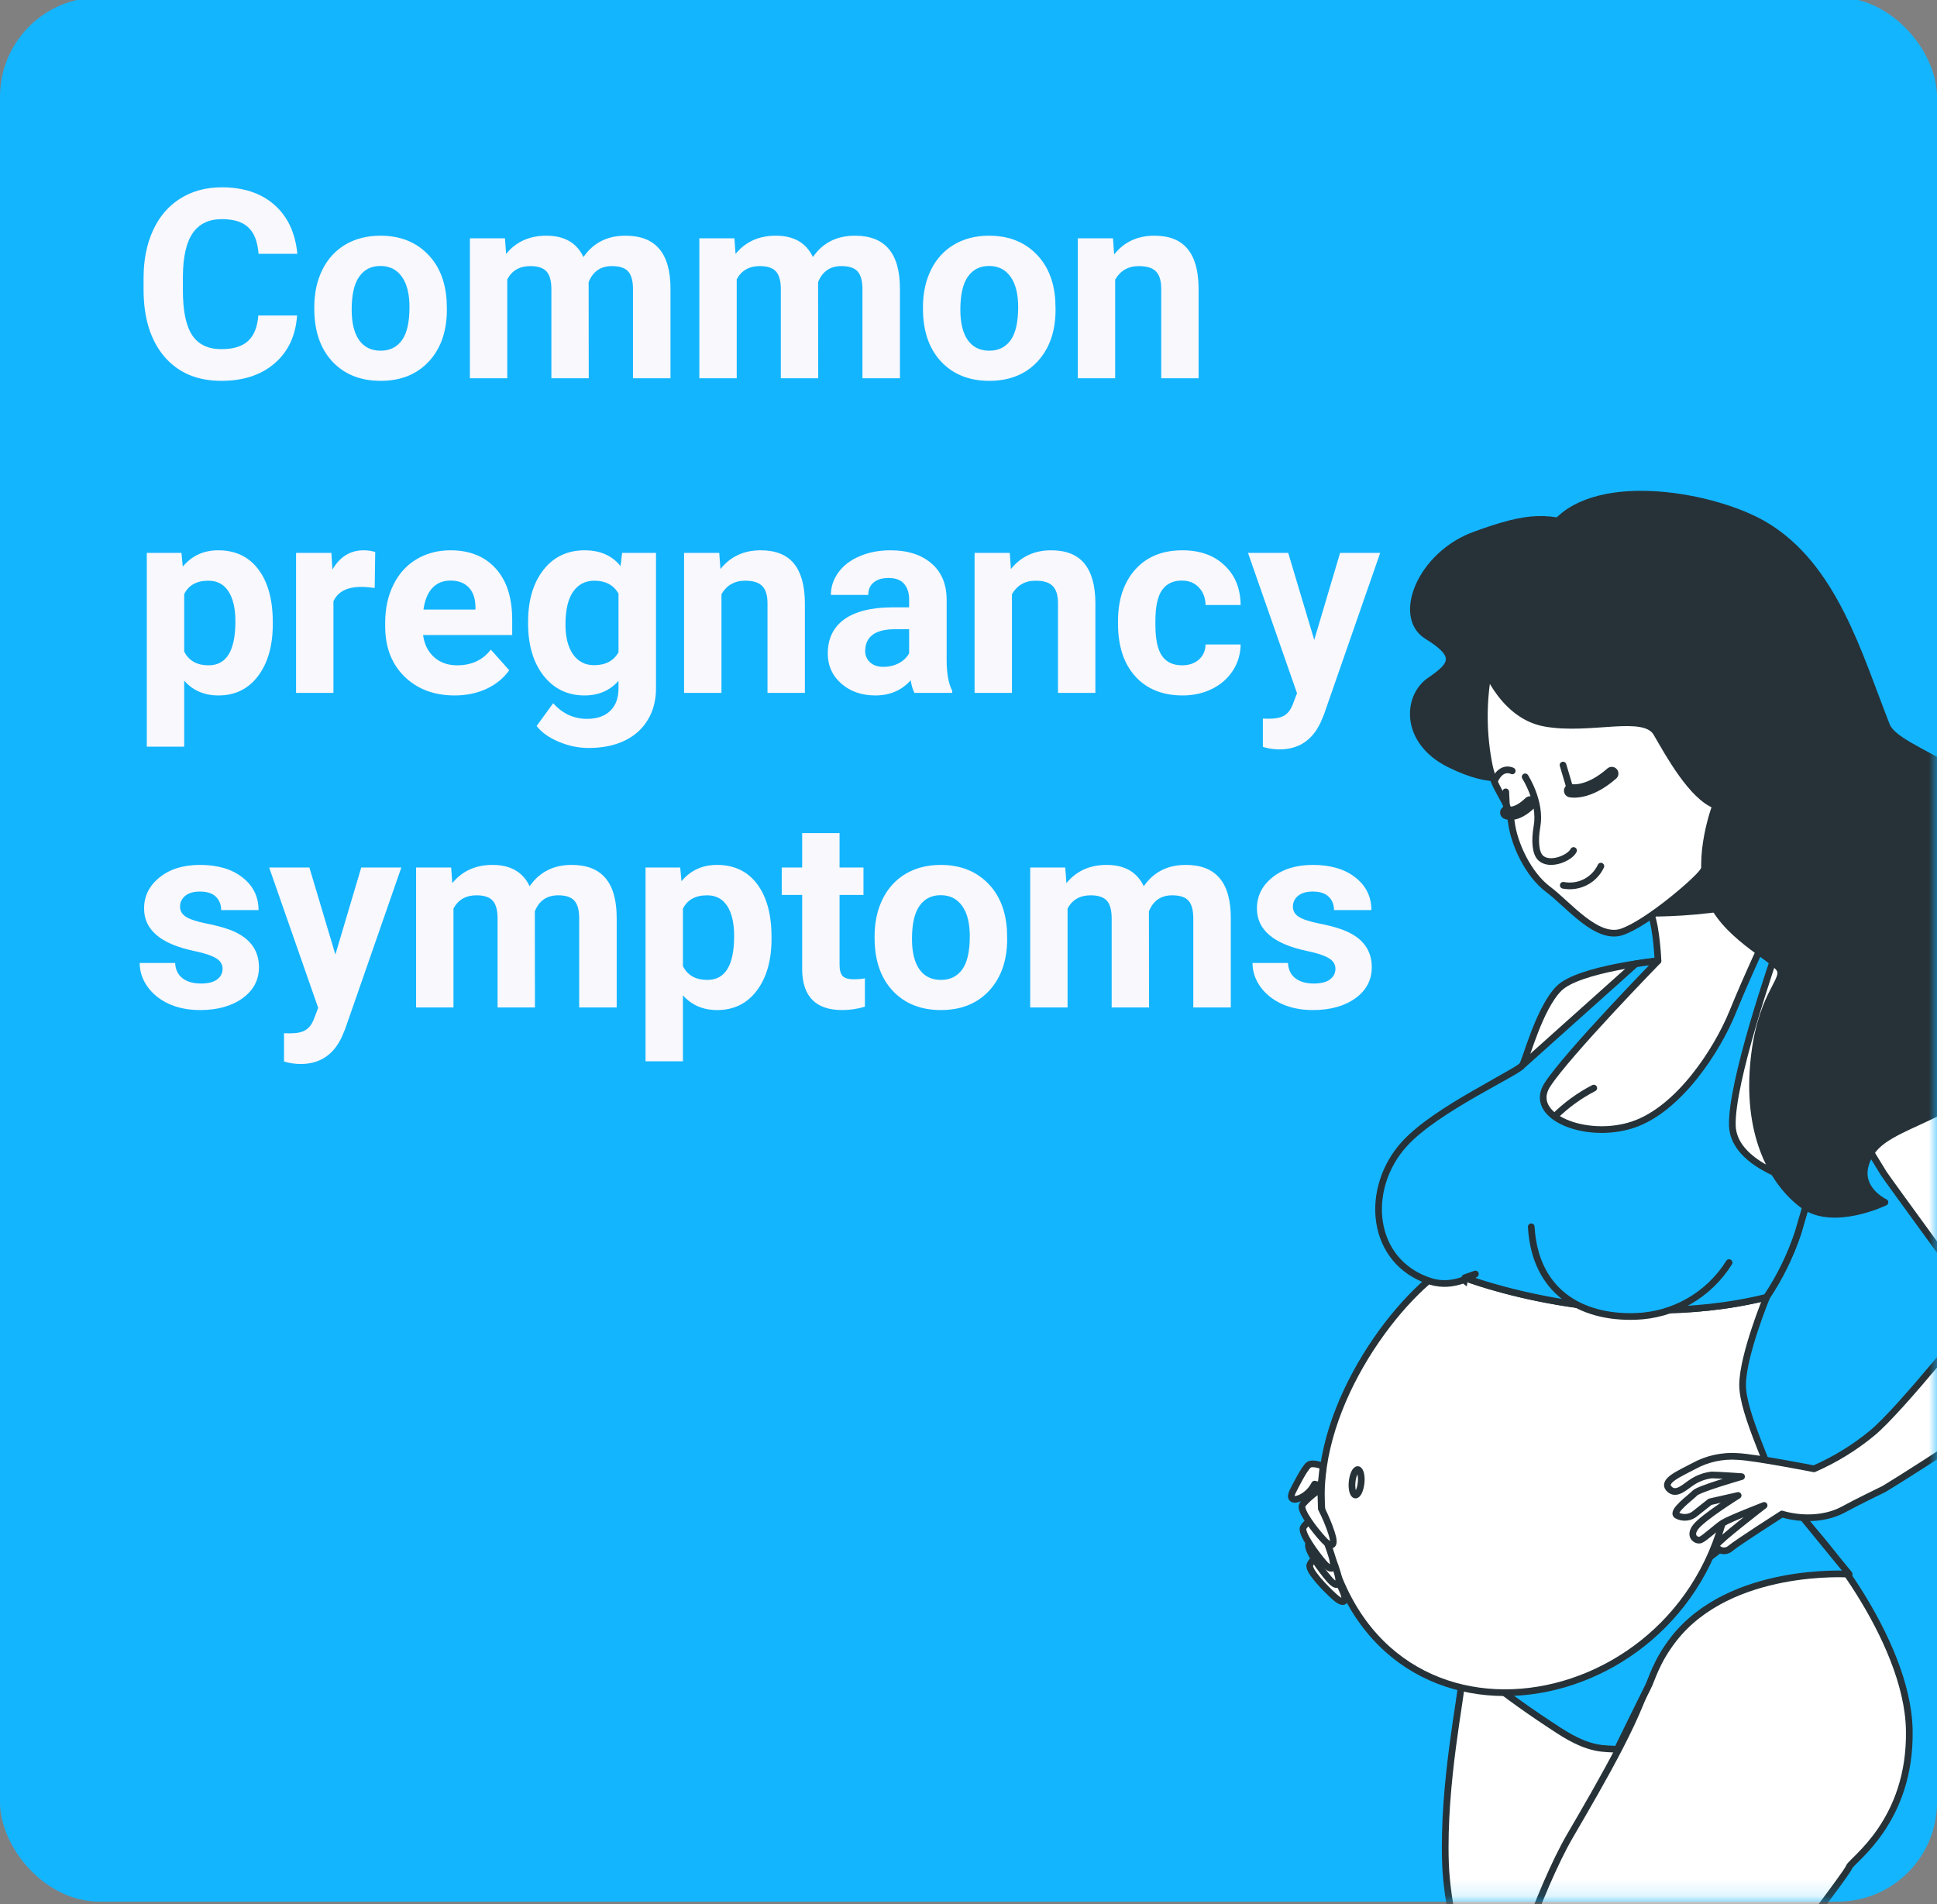 <svg width="117" height="115" viewBox="0 0 117 115" fill="none" xmlns="http://www.w3.org/2000/svg">
<rect x="0" y="0" width="117" height="115" fill="#808080" stroke="none"/>
<rect y="-0.156" width="117" height="115" rx="6" fill="#14B5FF"/>
<mask id="mask0_1607_42475" style="mask-type:alpha" maskUnits="userSpaceOnUse" x="0" y="-1" width="117" height="116">
<rect y="-0.156" width="117" height="115" rx="6" fill="url(#paint0_linear_1607_42475)"/>
</mask>
<g mask="url(#mask0_1607_42475)">
<path d="M91.35 46.788C91.35 46.788 90.295 47.518 87.545 46.145C84.795 44.772 84.944 42.074 86.372 41.102C87.801 40.13 88.102 39.58 86.206 38.411C84.311 37.242 85.812 33.496 89.084 32.306C92.356 31.116 93.508 31.082 96.237 32.067C98.966 33.053 103.241 38.459 103.591 41.987C103.94 45.515 100.851 47.625 97.174 48.213C93.498 48.801 91.35 46.788 91.35 46.788Z" fill="#263238" stroke="#263238" stroke-width="0.404" stroke-linecap="round" stroke-linejoin="round"/>
<path d="M88.479 77.164C88.479 77.164 87.929 80.201 88.16 82.311C88.392 84.421 88.506 87.599 88.572 89.716C88.638 91.833 88.157 94.379 88.226 96.087C88.295 97.796 88.361 100.158 88.32 101.303C88.278 102.448 87.147 107.699 87.31 112.503C87.472 117.307 90.343 125.277 90.343 125.277C90.343 125.277 91.571 127.926 91.647 130.205C91.723 132.485 92.999 136.431 93.698 137.881C94.397 139.33 98.084 151.92 98.44 155.251C98.796 158.582 98.267 159.82 98.267 159.82C98.267 159.82 96.047 164.133 95.573 164.559C95.099 164.984 93.152 165.863 92.526 166.129C91.9 166.395 92.059 166.797 92.311 167.032C92.564 167.267 94.189 167.132 94.189 167.132C94.189 167.132 96.797 167.046 97.932 166.845C99.066 166.644 100.329 165.461 100.792 164.628C101.256 163.794 104.877 162.535 105.406 161.294C105.936 160.052 104.431 158.872 103.84 158.25C103.248 157.627 102.093 152.439 102.024 150.319C101.954 148.198 102.086 142.491 101.277 137.791C100.467 133.09 99.43 128.884 99.43 128.884C99.43 128.884 99.633 122.765 99.917 121.531C100.201 120.296 106.313 105.582 106.942 102.465C107.572 99.349 108.886 94.818 107.98 91.833C107.074 88.848 105.237 85.403 105.258 83.608C105.278 81.813 106.71 78.34 106.71 78.34C106.71 78.34 107.534 76.112 107.499 75.054C107.464 73.996 107.769 73.415 103.48 71.941C99.191 70.468 91.343 72.266 90.122 72.308C88.901 72.349 88.423 75.538 88.479 77.164Z" fill="white" stroke="#263238" stroke-width="0.404" stroke-linecap="round" stroke-linejoin="round"/>
<path d="M101.104 94.676C101.104 94.676 99.931 98.602 99.679 100.812C99.426 103.022 96.676 107.706 94.836 110.867C92.996 114.028 90.686 120.707 89.994 124.073C89.302 127.438 88.5 130.645 89.122 132.174C89.745 133.702 91.889 136.725 91.983 137.213C92.076 137.701 99.502 152.37 99.98 154.473C100.457 156.576 101.259 158.668 101.363 159.561C101.467 160.453 99.001 164.531 98.707 165.441C98.413 166.35 96.794 166.824 96.652 167.468C96.51 168.111 98.129 167.661 98.537 167.73C98.945 167.8 101.069 167.89 101.955 167.533C102.84 167.177 103.843 165.513 104.639 164.918C105.434 164.324 106.278 162.743 107.146 161.899C108.014 161.055 108.53 159.651 108.101 158.769C107.672 157.887 105.424 156.738 105.068 155.853C104.711 154.967 103.774 148.804 103.542 146.773C103.31 144.743 103.615 139.714 101.768 135.619C99.921 131.523 98.371 130.524 98.371 130.524C98.371 130.524 98.257 129.548 98.243 129.14C98.229 128.732 104.915 122.191 106.468 119.936C108.021 117.681 111.542 113.171 111.691 112.756C111.84 112.34 115.43 110.023 115.326 104.482C115.223 98.941 109.606 92.11 108.357 91.338C107.626 90.896 106.995 90.307 106.503 89.609" fill="white"/>
<path d="M101.104 94.676C101.104 94.676 99.931 98.602 99.679 100.812C99.426 103.022 96.676 107.706 94.836 110.867C92.996 114.028 90.686 120.707 89.994 124.073C89.302 127.438 88.5 130.645 89.122 132.173C89.745 133.702 91.889 136.725 91.983 137.213C92.076 137.701 99.502 152.37 99.98 154.473C100.457 156.576 101.259 158.668 101.363 159.561C101.467 160.453 99.001 164.531 98.707 165.441C98.413 166.35 96.794 166.824 96.652 167.468C96.51 168.111 98.129 167.661 98.537 167.73C98.945 167.8 101.069 167.89 101.955 167.533C102.84 167.177 103.843 165.513 104.639 164.918C105.434 164.324 106.278 162.743 107.146 161.899C108.014 161.055 108.53 159.651 108.101 158.769C107.672 157.887 105.424 156.738 105.068 155.853C104.711 154.967 103.774 148.804 103.542 146.773C103.31 144.743 103.615 139.714 101.768 135.619C99.921 131.523 98.371 130.524 98.371 130.524C98.371 130.524 98.257 129.548 98.243 129.14C98.229 128.732 104.915 122.191 106.468 119.936C108.021 117.681 111.542 113.171 111.691 112.756C111.84 112.34 115.43 110.023 115.326 104.482C115.223 98.941 109.606 92.11 108.357 91.338C107.626 90.896 106.995 90.307 106.503 89.609" stroke="#263238" stroke-width="0.404" stroke-linecap="round" stroke-linejoin="round"/>
<path d="M99.53 101.902C99.782 101.424 100.018 100.373 101.086 98.996C104.525 94.576 111.695 95.067 111.695 95.067L107.831 90.342C107.831 90.342 99.682 97.536 95.992 98.252C89.489 99.504 88.213 97.215 88.213 97.215C88.173 98.037 88.192 98.861 88.268 99.681C88.268 100.304 90.751 102.303 94.179 104.523C96.14 105.793 96.977 105.561 97.683 105.654C98.143 104.714 99.336 102.285 99.53 101.902Z" fill="#14B5FF" stroke="#263238" stroke-width="0.404" stroke-linecap="round" stroke-linejoin="round"/>
<path d="M98.427 52.865C98.935 53.595 99.37 54.372 99.727 55.186C100.073 56.151 100.146 58.023 100.146 58.023C100.146 58.023 95.355 58.51 94.169 59.693C92.982 60.876 92.194 63.916 91.962 64.331C91.73 64.746 87.227 66.528 86.082 69.174C84.937 71.82 86.251 74.303 86.933 75.178C87.349 75.71 87.831 76.187 88.368 76.597L88.468 77.164C88.468 77.164 97.389 80.623 106.686 78.347C107.495 77.141 108.138 75.83 108.595 74.452C109.18 72.477 110.059 69.43 110.059 69.43C110.059 69.43 112.988 64.442 112.826 61.675C112.663 58.908 110.577 57.756 109.332 57.144C108.087 56.532 107.52 56.553 107.257 56.4C106.994 56.248 103.929 51.7 103.487 50.413C103.044 49.126 98.427 52.865 98.427 52.865Z" fill="white" stroke="#263238" stroke-width="0.404" stroke-linecap="round" stroke-linejoin="round"/>
<path d="M103.487 50.413C103.034 49.123 98.433 52.865 98.433 52.865C98.934 53.585 99.365 54.35 99.72 55.152C100.969 55.152 103.67 55.045 105.87 54.46C104.894 53.011 103.739 51.16 103.487 50.413Z" fill="#263238" stroke="#263238" stroke-width="0.404" stroke-linecap="round" stroke-linejoin="round"/>
<path d="M93.875 67.458C94.578 66.757 95.385 66.167 96.268 65.712" stroke="#263238" stroke-width="0.404" stroke-linecap="round" stroke-linejoin="round"/>
<path d="M87.23 76.611C83.771 78.966 78.88 86.005 79.967 92.089C82.678 107.55 102.273 104.043 104.424 90.197" fill="white"/>
<path d="M87.23 76.611C83.771 78.966 78.88 86.005 79.967 92.089C82.678 107.55 102.273 104.043 104.424 90.197" stroke="#263238" stroke-width="0.404" stroke-linecap="round" stroke-linejoin="round"/>
<path d="M80.119 93.379C80.119 93.379 79.237 94.164 79.119 94.51C79.001 94.856 80.063 95.949 80.627 96.45C81.191 96.952 81.416 96.755 81.059 95.977C80.839 95.496 80.581 95.033 80.288 94.593L80.119 93.379Z" fill="white" stroke="#263238" stroke-width="0.404" stroke-linecap="round" stroke-linejoin="round"/>
<path d="M80.195 92.251C80.195 92.251 79.213 92.905 79.05 93.234C78.887 93.562 79.787 94.79 80.278 95.361C80.769 95.932 81.014 95.773 80.769 94.953C80.616 94.448 80.424 93.955 80.195 93.479V92.251Z" fill="white" stroke="#263238" stroke-width="0.404" stroke-linecap="round" stroke-linejoin="round"/>
<path d="M79.866 91.269C79.866 91.269 78.884 91.926 78.721 92.251C78.559 92.576 79.458 93.808 79.949 94.379C80.44 94.949 80.686 94.79 80.44 93.97C80.288 93.465 80.096 92.972 79.866 92.497V91.269Z" fill="white" stroke="#263238" stroke-width="0.404" stroke-linecap="round" stroke-linejoin="round"/>
<path d="M79.776 89.899C79.776 89.899 78.815 90.591 78.659 90.913C78.504 91.234 79.437 92.445 79.946 92.988C80.454 93.531 80.693 93.376 80.423 92.566C80.258 92.066 80.053 91.579 79.811 91.11L79.776 89.899Z" fill="white" stroke="#263238" stroke-width="0.404" stroke-linecap="round" stroke-linejoin="round"/>
<path d="M79.918 88.55C79.918 88.55 79.316 88.294 79.06 88.464C78.804 88.633 78.244 89.754 78.071 90.1C77.898 90.446 78.03 90.702 78.587 90.446C78.94 90.269 79.226 89.983 79.403 89.63L79.79 89.716L79.918 88.55Z" fill="white" stroke="#263238" stroke-width="0.404" stroke-linecap="round" stroke-linejoin="round"/>
<path d="M82.215 89.55C82.17 89.975 82.011 90.307 81.869 90.29C81.727 90.273 81.627 89.916 81.672 89.491C81.717 89.066 81.876 88.734 82.018 88.751C82.159 88.768 82.26 89.124 82.215 89.55Z" fill="white" stroke="#263238" stroke-width="0.404" stroke-linecap="round" stroke-linejoin="round"/>
<path d="M84.847 69.067C82.374 71.765 82.741 76.227 86.421 77.389C87.846 77.838 89.119 76.939 89.119 76.939L88.479 77.164C88.479 77.164 97.399 80.623 106.697 78.347C107.506 77.141 108.148 75.831 108.606 74.452C108.858 73.594 109.17 72.536 109.436 71.613C107.741 71.173 104.708 70.091 104.639 67.984C104.552 65.414 107.004 58.251 107.613 56.518C107.493 56.496 107.376 56.456 107.267 56.401C107.19 56.328 107.12 56.248 107.06 56.162H106.852C106.852 56.162 105.559 58.894 104.652 61.129C103.746 63.363 101.425 67.009 98.603 67.932C95.78 68.856 92.228 67.413 93.466 65.511C94.705 63.609 100.145 58.03 100.145 58.03C100.145 58.03 99.589 58.088 98.803 58.209L91.962 64.332C91.727 64.747 86.791 66.943 84.847 69.067Z" fill="#14B5FF" stroke="#263238" stroke-width="0.404" stroke-linecap="round" stroke-linejoin="round"/>
<path d="M104.442 76.251C103.84 77.215 103.009 78.016 102.024 78.583C101.039 79.15 99.929 79.466 98.793 79.502C95.466 79.613 92.716 77.987 92.491 74.089" fill="#14B5FF"/>
<path d="M104.442 76.251C103.84 77.215 103.009 78.016 102.024 78.583C101.039 79.15 99.929 79.466 98.793 79.502C95.466 79.613 92.716 77.987 92.491 74.089" stroke="#263238" stroke-width="0.404" stroke-linecap="round" stroke-linejoin="round"/>
<path d="M93.612 45.325C94.572 44.735 95.712 44.508 96.825 44.685" stroke="#263238" stroke-width="0.404" stroke-linecap="round" stroke-linejoin="round"/>
<path d="M89.907 40.535C89.559 42.435 89.578 44.386 89.963 46.28C90.308 47.826 91.132 48.355 91.291 49.656C91.45 50.956 92.304 52.81 93.515 53.713C94.725 54.615 96.451 56.801 97.97 56.279C99.488 55.757 102.352 53.301 102.812 52.696C103.272 52.09 104.604 49.801 104.196 47.691C103.788 45.581 103.137 44.305 98.344 42.105C93.549 39.905 90.91 38.719 89.907 40.535Z" fill="white" stroke="#263238" stroke-width="0.404" stroke-linecap="round" stroke-linejoin="round"/>
<path d="M92.124 46.916C92.124 46.916 93.1 48.424 92.841 49.898C92.681 50.807 92.757 51.53 93.058 51.814C93.615 52.336 94.833 51.814 95.047 51.364" stroke="#263238" stroke-width="0.404" stroke-linecap="round" stroke-linejoin="round"/>
<path d="M91.343 46.557C91.343 46.557 90.713 46.211 90.284 47.134" stroke="#263238" stroke-width="0.404" stroke-linecap="round" stroke-linejoin="round"/>
<path d="M94.425 53.464C94.878 53.551 95.347 53.486 95.759 53.276C96.171 53.067 96.501 52.727 96.697 52.309" stroke="#263238" stroke-width="0.404" stroke-linecap="round" stroke-linejoin="round"/>
<path d="M94.411 46.204L94.871 47.753C95.338 47.794 95.808 47.722 96.24 47.541C96.673 47.36 97.055 47.077 97.354 46.715" stroke="#263238" stroke-width="0.404" stroke-linecap="round" stroke-linejoin="round"/>
<path d="M94.871 47.753C94.871 47.753 95.908 47.988 97.354 46.716" stroke="#263238" stroke-width="0.807" stroke-linecap="round" stroke-linejoin="round"/>
<path d="M90.952 47.822L91.014 49.074C91.014 49.074 91.706 49.375 92.422 48.49" stroke="#263238" stroke-width="0.404" stroke-linecap="round" stroke-linejoin="round"/>
<path d="M91.014 49.075C91.014 49.075 91.523 49.351 92.422 48.49" stroke="#263238" stroke-width="0.807" stroke-linecap="round" stroke-linejoin="round"/>
<path d="M110.505 65.438C110.505 65.438 113.524 70.475 113.784 70.872C114.043 71.27 119.681 78.99 119.681 78.99C119.681 78.99 114.839 85.105 113.085 86.548C112.02 87.427 110.837 88.153 109.571 88.706C109.571 88.706 106.043 88.014 104.981 87.962C104.054 87.892 103.126 88.093 102.311 88.54C101.508 88.976 100.384 89.419 100.806 89.896C101.228 90.373 101.782 89.782 102.19 89.522C102.551 89.279 102.965 89.126 103.397 89.076C103.743 89.076 105.195 89.177 105.195 89.177C105.195 89.177 102.612 89.917 102.377 90.169C102.141 90.422 100.945 91.276 101.28 91.511C101.458 91.612 101.663 91.654 101.867 91.632C102.07 91.611 102.262 91.526 102.415 91.39C102.733 91.134 103.29 90.698 103.29 90.698L104.988 90.314C104.988 90.314 102.913 91.608 102.442 92.193C101.972 92.777 102.473 93.088 102.715 92.999C102.958 92.909 103.667 92.234 104.068 91.978C104.469 91.722 106.558 90.916 106.558 90.916C106.558 90.916 103.791 93.047 103.701 93.293C103.611 93.538 104.13 93.849 104.524 93.51C104.919 93.171 107.637 91.435 107.637 91.435C107.637 91.435 109.616 92.103 111.376 91.148C112.068 90.764 113.798 89.924 113.798 89.924C113.798 89.924 121.061 85.524 123.514 83.006C125.966 80.488 126.502 79.81 126.232 79.084C125.962 78.357 121.736 68.42 121.027 67.057C120.318 65.694 119.951 64.511 118.495 62.44C117.039 60.368 114.804 56.722 108.955 57.327" fill="white"/>
<path d="M110.505 65.438C110.505 65.438 113.524 70.475 113.784 70.872C114.043 71.27 119.681 78.99 119.681 78.99C119.681 78.99 114.839 85.105 113.085 86.548C112.02 87.427 110.837 88.153 109.571 88.706C109.571 88.706 106.043 88.014 104.981 87.962C104.054 87.892 103.126 88.093 102.311 88.54C101.508 88.976 100.384 89.419 100.806 89.896C101.228 90.373 101.782 89.782 102.19 89.522C102.551 89.279 102.965 89.126 103.397 89.076C103.743 89.076 105.195 89.177 105.195 89.177C105.195 89.177 102.612 89.917 102.377 90.169C102.141 90.422 100.945 91.276 101.28 91.511C101.458 91.612 101.663 91.654 101.867 91.632C102.07 91.611 102.262 91.526 102.415 91.39C102.733 91.134 103.29 90.698 103.29 90.698L104.988 90.314C104.988 90.314 102.913 91.608 102.442 92.193C101.972 92.777 102.473 93.088 102.715 92.999C102.958 92.909 103.667 92.234 104.068 91.978C104.469 91.722 106.558 90.916 106.558 90.916C106.558 90.916 103.791 93.047 103.701 93.293C103.611 93.538 104.13 93.849 104.524 93.51C104.919 93.171 107.637 91.435 107.637 91.435C107.637 91.435 109.616 92.103 111.376 91.148C112.068 90.764 113.798 89.924 113.798 89.924C113.798 89.924 121.061 85.524 123.514 83.006C125.966 80.488 126.502 79.81 126.232 79.084C125.962 78.357 121.736 68.42 121.027 67.057C120.318 65.694 119.951 64.511 118.495 62.44C117.039 60.368 114.804 56.722 108.955 57.327" stroke="#263238" stroke-width="0.404" stroke-linecap="round" stroke-linejoin="round"/>
<path d="M89.51 39.791C89.51 39.791 90.568 43.177 93.314 43.675C96.061 44.173 99.312 42.983 100.062 44.277C100.813 45.571 102.197 48.099 103.632 48.642C103.632 48.642 102.439 51.755 103.224 54.083C104.009 56.411 107.125 57.846 107.506 58.541C107.886 59.237 106.254 60.119 105.908 64.38C105.562 68.641 107.087 71.422 108.903 72.775C110.719 74.127 113.856 72.609 113.856 72.609C113.856 72.609 111.698 71.619 113.047 69.568C114.396 67.517 120.286 67.32 120.49 62.827C120.695 58.334 118.64 56.871 118.854 56.272C119.069 55.674 122.344 54.74 121.5 50.638C120.656 46.536 114.583 45.45 113.953 43.81C112.265 39.538 110.785 34.16 106.555 31.683C103.601 29.954 96.611 28.629 93.954 31.614C93.954 31.614 92.349 33.084 92.034 34.274" fill="#263238"/>
<path d="M89.51 39.791C89.51 39.791 90.568 43.177 93.314 43.675C96.061 44.173 99.312 42.983 100.062 44.277C100.813 45.571 102.197 48.099 103.632 48.642C103.632 48.642 102.439 51.755 103.224 54.083C104.009 56.411 107.125 57.846 107.506 58.541C107.886 59.237 106.254 60.119 105.908 64.38C105.562 68.641 107.087 71.422 108.903 72.775C110.719 74.127 113.856 72.609 113.856 72.609C113.856 72.609 111.698 71.619 113.047 69.568C114.396 67.517 120.286 67.32 120.49 62.827C120.695 58.334 118.64 56.871 118.854 56.272C119.069 55.674 122.344 54.74 121.5 50.638C120.656 46.536 114.583 45.45 113.953 43.81C112.265 39.538 110.785 34.16 106.555 31.683C103.601 29.954 96.611 28.629 93.954 31.614C93.954 31.614 92.349 33.084 92.034 34.274" stroke="#263238" stroke-width="0.404" stroke-linecap="round" stroke-linejoin="round"/>
</g>
<path d="M17.945 19.055C17.857 20.279 17.404 21.242 16.586 21.945C15.773 22.648 14.7 23 13.367 23C11.909 23 10.76 22.51 9.922 21.531C9.089 20.547 8.672 19.198 8.672 17.484V16.789C8.672 15.695 8.865 14.732 9.25 13.898C9.635 13.065 10.185 12.427 10.898 11.984C11.617 11.537 12.45 11.312 13.398 11.312C14.711 11.312 15.768 11.664 16.57 12.367C17.372 13.07 17.836 14.057 17.961 15.328H15.617C15.56 14.594 15.354 14.062 15 13.734C14.651 13.401 14.117 13.234 13.398 13.234C12.617 13.234 12.031 13.516 11.641 14.078C11.255 14.635 11.057 15.503 11.047 16.68V17.539C11.047 18.768 11.232 19.667 11.602 20.234C11.977 20.802 12.565 21.086 13.367 21.086C14.091 21.086 14.63 20.922 14.984 20.594C15.344 20.26 15.55 19.747 15.602 19.055H17.945ZM18.984 18.539C18.984 17.701 19.146 16.953 19.469 16.297C19.792 15.641 20.255 15.133 20.859 14.773C21.469 14.414 22.174 14.234 22.977 14.234C24.117 14.234 25.047 14.583 25.766 15.281C26.49 15.979 26.893 16.927 26.977 18.125L26.992 18.703C26.992 20 26.63 21.042 25.906 21.828C25.182 22.609 24.211 23 22.992 23C21.773 23 20.799 22.609 20.07 21.828C19.346 21.047 18.984 19.984 18.984 18.641V18.539ZM21.242 18.703C21.242 19.505 21.393 20.12 21.695 20.547C21.997 20.969 22.43 21.18 22.992 21.18C23.539 21.18 23.966 20.971 24.273 20.555C24.581 20.133 24.734 19.461 24.734 18.539C24.734 17.753 24.581 17.143 24.273 16.711C23.966 16.279 23.534 16.062 22.977 16.062C22.424 16.062 21.997 16.279 21.695 16.711C21.393 17.138 21.242 17.802 21.242 18.703ZM30.5 14.391L30.57 15.336C31.169 14.602 31.979 14.234 33 14.234C34.089 14.234 34.836 14.664 35.242 15.523C35.836 14.664 36.682 14.234 37.781 14.234C38.698 14.234 39.38 14.503 39.828 15.039C40.276 15.57 40.5 16.372 40.5 17.445V22.844H38.234V17.453C38.234 16.974 38.141 16.625 37.953 16.406C37.766 16.182 37.435 16.07 36.961 16.07C36.284 16.07 35.815 16.393 35.555 17.039L35.562 22.844H33.305V17.461C33.305 16.971 33.208 16.617 33.016 16.398C32.823 16.18 32.495 16.07 32.031 16.07C31.391 16.07 30.927 16.336 30.641 16.867V22.844H28.383V14.391H30.5ZM44.359 14.391L44.43 15.336C45.029 14.602 45.839 14.234 46.859 14.234C47.948 14.234 48.695 14.664 49.102 15.523C49.695 14.664 50.542 14.234 51.641 14.234C52.557 14.234 53.24 14.503 53.688 15.039C54.135 15.57 54.359 16.372 54.359 17.445V22.844H52.094V17.453C52.094 16.974 52 16.625 51.812 16.406C51.625 16.182 51.294 16.07 50.82 16.07C50.143 16.07 49.675 16.393 49.414 17.039L49.422 22.844H47.164V17.461C47.164 16.971 47.068 16.617 46.875 16.398C46.682 16.18 46.354 16.07 45.891 16.07C45.25 16.07 44.786 16.336 44.5 16.867V22.844H42.242V14.391H44.359ZM55.75 18.539C55.75 17.701 55.911 16.953 56.234 16.297C56.557 15.641 57.021 15.133 57.625 14.773C58.234 14.414 58.94 14.234 59.742 14.234C60.883 14.234 61.812 14.583 62.531 15.281C63.255 15.979 63.659 16.927 63.742 18.125L63.758 18.703C63.758 20 63.396 21.042 62.672 21.828C61.948 22.609 60.977 23 59.758 23C58.539 23 57.565 22.609 56.836 21.828C56.112 21.047 55.75 19.984 55.75 18.641V18.539ZM58.008 18.703C58.008 19.505 58.159 20.12 58.461 20.547C58.763 20.969 59.195 21.18 59.758 21.18C60.305 21.18 60.732 20.971 61.039 20.555C61.346 20.133 61.5 19.461 61.5 18.539C61.5 17.753 61.346 17.143 61.039 16.711C60.732 16.279 60.3 16.062 59.742 16.062C59.19 16.062 58.763 16.279 58.461 16.711C58.159 17.138 58.008 17.802 58.008 18.703ZM67.227 14.391L67.297 15.367C67.901 14.612 68.711 14.234 69.727 14.234C70.622 14.234 71.289 14.497 71.727 15.023C72.164 15.55 72.388 16.336 72.398 17.383V22.844H70.141V17.438C70.141 16.958 70.037 16.612 69.828 16.398C69.62 16.18 69.273 16.07 68.789 16.07C68.154 16.07 67.677 16.341 67.359 16.883V22.844H65.102V14.391H67.227ZM16.477 37.695C16.477 38.997 16.18 40.042 15.586 40.828C14.997 41.609 14.2 42 13.195 42C12.341 42 11.651 41.703 11.125 41.109V45.094H8.867V33.391H10.961L11.039 34.219C11.586 33.562 12.3 33.234 13.18 33.234C14.221 33.234 15.031 33.62 15.609 34.391C16.188 35.161 16.477 36.224 16.477 37.578V37.695ZM14.219 37.531C14.219 36.745 14.078 36.138 13.797 35.711C13.521 35.284 13.117 35.07 12.586 35.07C11.878 35.07 11.391 35.341 11.125 35.883V39.344C11.401 39.901 11.893 40.18 12.602 40.18C13.68 40.18 14.219 39.297 14.219 37.531ZM22.633 35.508C22.326 35.466 22.055 35.445 21.82 35.445C20.966 35.445 20.406 35.734 20.141 36.312V41.844H17.883V33.391H20.016L20.078 34.398C20.531 33.622 21.159 33.234 21.961 33.234C22.211 33.234 22.445 33.268 22.664 33.336L22.633 35.508ZM27.461 42C26.221 42 25.211 41.62 24.43 40.859C23.654 40.099 23.266 39.086 23.266 37.82V37.602C23.266 36.753 23.43 35.995 23.758 35.328C24.086 34.656 24.549 34.141 25.148 33.781C25.753 33.417 26.44 33.234 27.211 33.234C28.367 33.234 29.276 33.599 29.938 34.328C30.604 35.057 30.938 36.091 30.938 37.43V38.352H25.555C25.628 38.904 25.846 39.346 26.211 39.68C26.581 40.013 27.047 40.18 27.609 40.18C28.479 40.18 29.159 39.865 29.648 39.234L30.758 40.477C30.419 40.956 29.961 41.331 29.383 41.602C28.805 41.867 28.164 42 27.461 42ZM27.203 35.062C26.755 35.062 26.391 35.214 26.109 35.516C25.833 35.818 25.656 36.25 25.578 36.812H28.719V36.633C28.708 36.133 28.573 35.747 28.312 35.477C28.052 35.2 27.682 35.062 27.203 35.062ZM31.898 37.555C31.898 36.258 32.206 35.214 32.82 34.422C33.44 33.63 34.273 33.234 35.32 33.234C36.247 33.234 36.969 33.552 37.484 34.188L37.578 33.391H39.625V41.562C39.625 42.302 39.456 42.945 39.117 43.492C38.784 44.039 38.312 44.456 37.703 44.742C37.094 45.029 36.38 45.172 35.562 45.172C34.943 45.172 34.339 45.047 33.75 44.797C33.161 44.552 32.716 44.234 32.414 43.844L33.414 42.469C33.977 43.099 34.659 43.414 35.461 43.414C36.06 43.414 36.526 43.253 36.859 42.93C37.193 42.612 37.359 42.159 37.359 41.57V41.117C36.839 41.706 36.154 42 35.305 42C34.289 42 33.466 41.604 32.836 40.812C32.211 40.016 31.898 38.961 31.898 37.648V37.555ZM34.156 37.719C34.156 38.484 34.31 39.086 34.617 39.523C34.925 39.956 35.346 40.172 35.883 40.172C36.57 40.172 37.062 39.914 37.359 39.398V35.844C37.057 35.328 36.57 35.07 35.898 35.07C35.357 35.07 34.93 35.292 34.617 35.734C34.31 36.177 34.156 36.839 34.156 37.719ZM43.445 33.391L43.516 34.367C44.12 33.612 44.93 33.234 45.945 33.234C46.841 33.234 47.508 33.497 47.945 34.023C48.383 34.55 48.607 35.336 48.617 36.383V41.844H46.359V36.438C46.359 35.958 46.255 35.612 46.047 35.398C45.839 35.18 45.492 35.07 45.008 35.07C44.372 35.07 43.896 35.341 43.578 35.883V41.844H41.32V33.391H43.445ZM55.234 41.844C55.13 41.641 55.055 41.388 55.008 41.086C54.461 41.695 53.75 42 52.875 42C52.047 42 51.359 41.76 50.812 41.281C50.271 40.802 50 40.198 50 39.469C50 38.573 50.331 37.885 50.992 37.406C51.659 36.927 52.62 36.685 53.875 36.68H54.914V36.195C54.914 35.805 54.812 35.492 54.609 35.258C54.411 35.023 54.096 34.906 53.664 34.906C53.284 34.906 52.984 34.997 52.766 35.18C52.552 35.362 52.445 35.612 52.445 35.93H50.188C50.188 35.44 50.339 34.987 50.641 34.57C50.943 34.154 51.37 33.828 51.922 33.594C52.474 33.354 53.094 33.234 53.781 33.234C54.823 33.234 55.648 33.497 56.258 34.023C56.872 34.544 57.18 35.279 57.18 36.227V39.891C57.185 40.693 57.297 41.3 57.516 41.711V41.844H55.234ZM53.367 40.273C53.7 40.273 54.008 40.2 54.289 40.055C54.57 39.904 54.779 39.703 54.914 39.453V38H54.07C52.94 38 52.339 38.391 52.266 39.172L52.258 39.305C52.258 39.586 52.357 39.818 52.555 40C52.753 40.182 53.023 40.273 53.367 40.273ZM60.992 33.391L61.062 34.367C61.667 33.612 62.477 33.234 63.492 33.234C64.388 33.234 65.055 33.497 65.492 34.023C65.93 34.55 66.154 35.336 66.164 36.383V41.844H63.906V36.438C63.906 35.958 63.802 35.612 63.594 35.398C63.385 35.18 63.039 35.07 62.555 35.07C61.919 35.07 61.443 35.341 61.125 35.883V41.844H58.867V33.391H60.992ZM71.398 40.18C71.815 40.18 72.154 40.065 72.414 39.836C72.674 39.607 72.81 39.302 72.82 38.922H74.938C74.932 39.495 74.776 40.021 74.469 40.5C74.162 40.974 73.74 41.344 73.203 41.609C72.672 41.87 72.083 42 71.438 42C70.229 42 69.276 41.617 68.578 40.852C67.88 40.081 67.531 39.018 67.531 37.664V37.516C67.531 36.214 67.878 35.175 68.57 34.398C69.263 33.622 70.213 33.234 71.422 33.234C72.479 33.234 73.326 33.536 73.961 34.141C74.602 34.74 74.927 35.539 74.938 36.539H72.82C72.81 36.102 72.674 35.747 72.414 35.477C72.154 35.2 71.81 35.062 71.383 35.062C70.857 35.062 70.458 35.255 70.188 35.641C69.922 36.021 69.789 36.641 69.789 37.5V37.734C69.789 38.604 69.922 39.229 70.188 39.609C70.453 39.99 70.857 40.18 71.398 40.18ZM79.383 38.648L80.945 33.391H83.367L79.969 43.156L79.781 43.602C79.276 44.706 78.443 45.258 77.281 45.258C76.953 45.258 76.62 45.208 76.281 45.109V43.398L76.625 43.406C77.052 43.406 77.37 43.341 77.578 43.211C77.792 43.081 77.958 42.865 78.078 42.562L78.344 41.867L75.383 33.391H77.812L79.383 38.648ZM13.445 58.508C13.445 58.232 13.307 58.016 13.031 57.859C12.76 57.698 12.323 57.555 11.719 57.43C9.708 57.008 8.703 56.154 8.703 54.867C8.703 54.117 9.013 53.492 9.633 52.992C10.258 52.487 11.073 52.234 12.078 52.234C13.151 52.234 14.008 52.487 14.648 52.992C15.294 53.497 15.617 54.154 15.617 54.961H13.359C13.359 54.638 13.255 54.372 13.047 54.164C12.838 53.95 12.513 53.844 12.07 53.844C11.69 53.844 11.396 53.93 11.188 54.102C10.979 54.273 10.875 54.492 10.875 54.758C10.875 55.008 10.992 55.211 11.227 55.367C11.466 55.518 11.867 55.651 12.43 55.766C12.992 55.875 13.466 56 13.852 56.141C15.044 56.578 15.641 57.336 15.641 58.414C15.641 59.185 15.31 59.81 14.648 60.289C13.987 60.763 13.133 61 12.086 61C11.378 61 10.747 60.875 10.195 60.625C9.648 60.37 9.219 60.023 8.906 59.586C8.594 59.143 8.438 58.667 8.438 58.156H10.578C10.599 58.557 10.747 58.865 11.023 59.078C11.3 59.292 11.669 59.398 12.133 59.398C12.565 59.398 12.891 59.318 13.109 59.156C13.333 58.99 13.445 58.773 13.445 58.508ZM20.258 57.648L21.82 52.391H24.242L20.844 62.156L20.656 62.602C20.151 63.706 19.318 64.258 18.156 64.258C17.828 64.258 17.495 64.208 17.156 64.109V62.398L17.5 62.406C17.927 62.406 18.245 62.341 18.453 62.211C18.667 62.081 18.833 61.865 18.953 61.562L19.219 60.867L16.258 52.391H18.688L20.258 57.648ZM27.25 52.391L27.32 53.336C27.919 52.602 28.729 52.234 29.75 52.234C30.838 52.234 31.586 52.664 31.992 53.523C32.586 52.664 33.432 52.234 34.531 52.234C35.448 52.234 36.13 52.503 36.578 53.039C37.026 53.57 37.25 54.372 37.25 55.445V60.844H34.984V55.453C34.984 54.974 34.891 54.625 34.703 54.406C34.516 54.182 34.185 54.07 33.711 54.07C33.034 54.07 32.565 54.393 32.305 55.039L32.312 60.844H30.055V55.461C30.055 54.971 29.958 54.617 29.766 54.398C29.573 54.18 29.245 54.07 28.781 54.07C28.141 54.07 27.677 54.336 27.391 54.867V60.844H25.133V52.391H27.25ZM46.602 56.695C46.602 57.997 46.305 59.042 45.711 59.828C45.122 60.609 44.325 61 43.32 61C42.466 61 41.776 60.703 41.25 60.109V64.094H38.992V52.391H41.086L41.164 53.219C41.711 52.562 42.425 52.234 43.305 52.234C44.346 52.234 45.156 52.62 45.734 53.391C46.312 54.161 46.602 55.224 46.602 56.578V56.695ZM44.344 56.531C44.344 55.745 44.203 55.138 43.922 54.711C43.646 54.284 43.242 54.07 42.711 54.07C42.003 54.07 41.516 54.341 41.25 54.883V58.344C41.526 58.901 42.018 59.18 42.727 59.18C43.805 59.18 44.344 58.297 44.344 56.531ZM50.711 50.312V52.391H52.156V54.047H50.711V58.266C50.711 58.578 50.771 58.802 50.891 58.938C51.01 59.073 51.24 59.141 51.578 59.141C51.828 59.141 52.05 59.122 52.242 59.086V60.797C51.8 60.932 51.344 61 50.875 61C49.292 61 48.484 60.2 48.453 58.602V54.047H47.219V52.391H48.453V50.312H50.711ZM52.828 56.539C52.828 55.7 52.99 54.953 53.312 54.297C53.635 53.641 54.099 53.133 54.703 52.773C55.312 52.414 56.018 52.234 56.82 52.234C57.961 52.234 58.891 52.583 59.609 53.281C60.333 53.979 60.737 54.927 60.82 56.125L60.836 56.703C60.836 58 60.474 59.042 59.75 59.828C59.026 60.609 58.055 61 56.836 61C55.617 61 54.643 60.609 53.914 59.828C53.19 59.047 52.828 57.984 52.828 56.641V56.539ZM55.086 56.703C55.086 57.505 55.237 58.12 55.539 58.547C55.841 58.969 56.273 59.18 56.836 59.18C57.383 59.18 57.81 58.971 58.117 58.555C58.425 58.133 58.578 57.461 58.578 56.539C58.578 55.753 58.425 55.143 58.117 54.711C57.81 54.279 57.378 54.062 56.82 54.062C56.268 54.062 55.841 54.279 55.539 54.711C55.237 55.138 55.086 55.802 55.086 56.703ZM64.344 52.391L64.414 53.336C65.013 52.602 65.823 52.234 66.844 52.234C67.932 52.234 68.68 52.664 69.086 53.523C69.68 52.664 70.526 52.234 71.625 52.234C72.542 52.234 73.224 52.503 73.672 53.039C74.12 53.57 74.344 54.372 74.344 55.445V60.844H72.078V55.453C72.078 54.974 71.984 54.625 71.797 54.406C71.609 54.182 71.279 54.07 70.805 54.07C70.128 54.07 69.659 54.393 69.398 55.039L69.406 60.844H67.148V55.461C67.148 54.971 67.052 54.617 66.859 54.398C66.667 54.18 66.338 54.07 65.875 54.07C65.234 54.07 64.771 54.336 64.484 54.867V60.844H62.227V52.391H64.344ZM80.664 58.508C80.664 58.232 80.526 58.016 80.25 57.859C79.979 57.698 79.542 57.555 78.938 57.43C76.927 57.008 75.922 56.154 75.922 54.867C75.922 54.117 76.232 53.492 76.852 52.992C77.477 52.487 78.292 52.234 79.297 52.234C80.37 52.234 81.227 52.487 81.867 52.992C82.513 53.497 82.836 54.154 82.836 54.961H80.578C80.578 54.638 80.474 54.372 80.266 54.164C80.057 53.95 79.732 53.844 79.289 53.844C78.909 53.844 78.615 53.93 78.406 54.102C78.198 54.273 78.094 54.492 78.094 54.758C78.094 55.008 78.211 55.211 78.445 55.367C78.685 55.518 79.086 55.651 79.648 55.766C80.211 55.875 80.685 56 81.07 56.141C82.263 56.578 82.859 57.336 82.859 58.414C82.859 59.185 82.529 59.81 81.867 60.289C81.206 60.763 80.352 61 79.305 61C78.596 61 77.966 60.875 77.414 60.625C76.867 60.37 76.438 60.023 76.125 59.586C75.812 59.143 75.656 58.667 75.656 58.156H77.797C77.818 58.557 77.966 58.865 78.242 59.078C78.518 59.292 78.888 59.398 79.352 59.398C79.784 59.398 80.109 59.318 80.328 59.156C80.552 58.99 80.664 58.773 80.664 58.508Z" fill="#F9F8FC"/>
<defs>
<linearGradient id="paint0_linear_1607_42475" x1="0" y1="57.344" x2="117" y2="57.344" gradientUnits="userSpaceOnUse">
<stop stop-color="#A1C4FD"/>
<stop offset="1" stop-color="#C2E9FB"/>
</linearGradient>
</defs>
</svg>

